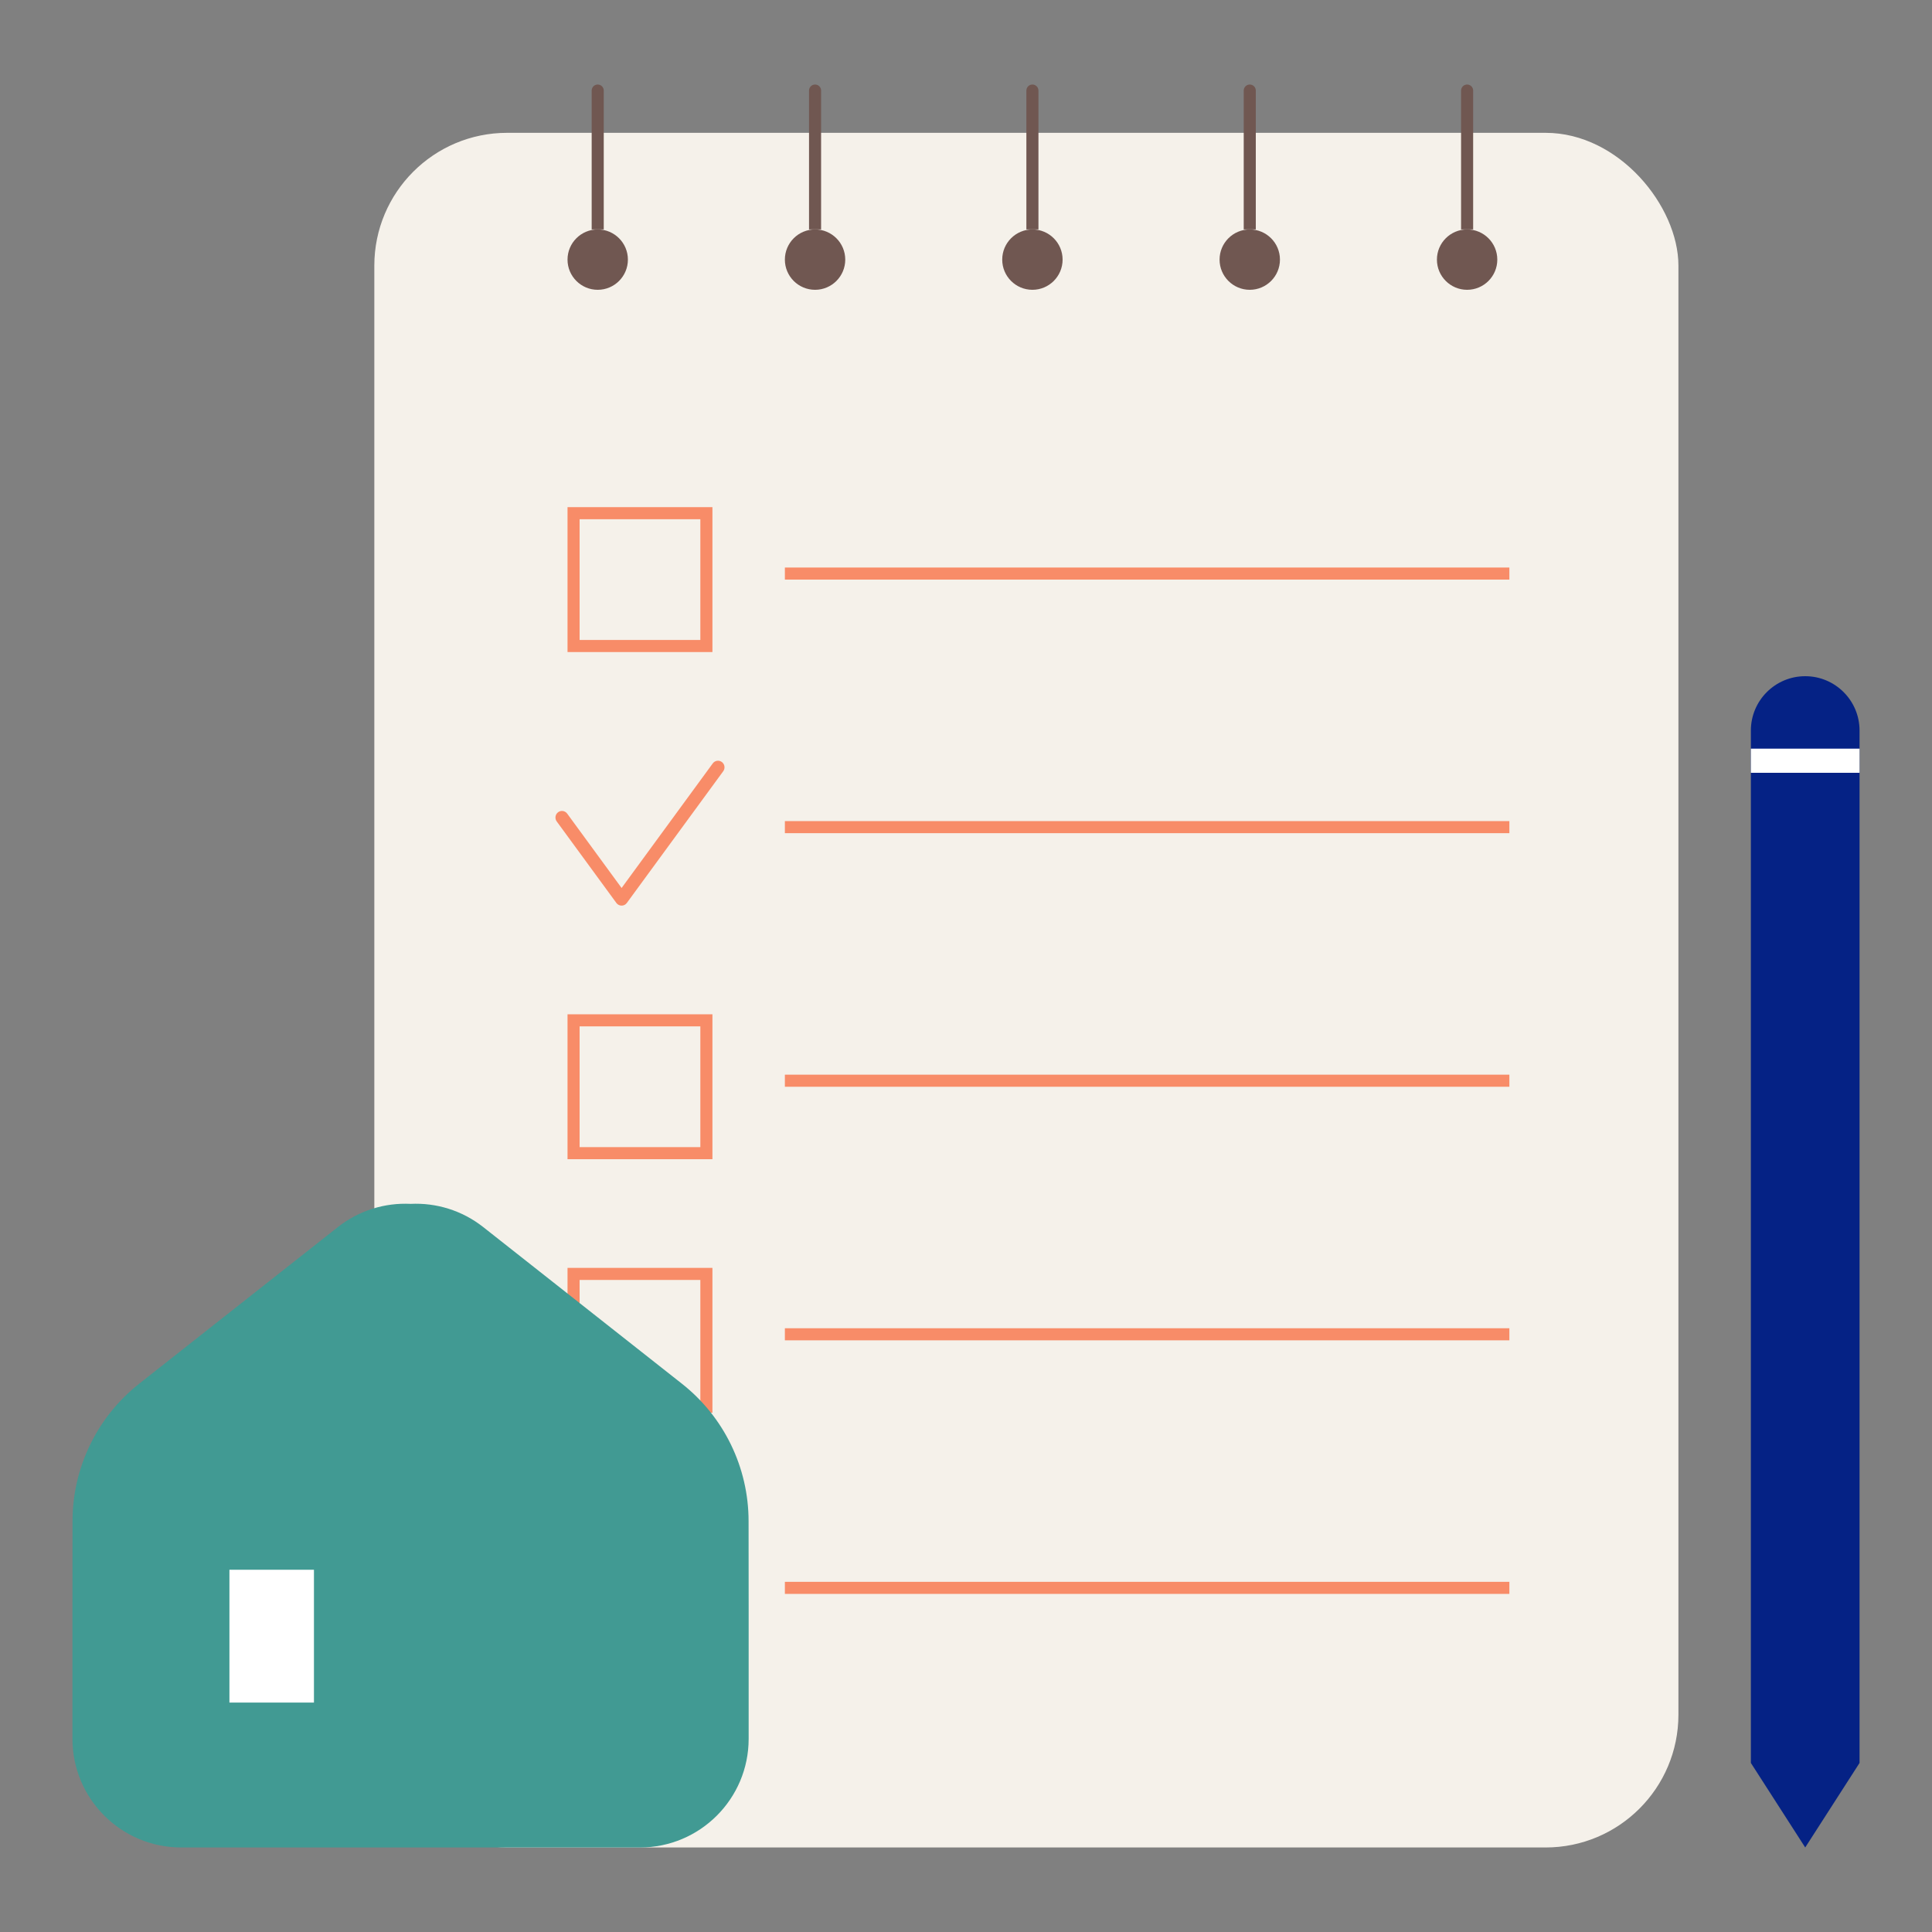 <svg xmlns="http://www.w3.org/2000/svg" width="160" height="160" viewBox="0 0 160 160">
    <rect x="0" y="0" width="160" height="160" fill="#808080" stroke="none"/>
    <g fill="none" fill-rule="evenodd">
        <g>
            <g transform="translate(-108 -208) translate(108 208)">
                <path d="M0 0H160V160H0z"/>
                <rect width="108" height="142" x="31" y="11" fill="#F5F1EA" rx="11"/>
                <path fill="#052285" d="M145 60.5c0-2.485 2.015-4.5 4.5-4.5s4.5 2.015 4.5 4.5V146l-4.5 7-4.5-7V60.5z"/>
                <path fill="#FFF" fill-rule="nonzero" d="M154 62L154 64 145 64 145 62z"/>
                <g fill="#705751">
                    <g transform="translate(47 7)">
                        <path fill-rule="nonzero" d="M3 12H2V.5c0-.276.224-.5.5-.5s.5.224.5.5V12z" transform="matrix(-1 0 0 1 5 0)"/>
                        <circle cx="2.5" cy="14.5" r="2.5"/>
                    </g>
                    <g transform="translate(47 7) translate(18)">
                        <path fill-rule="nonzero" d="M3 12H2V.5c0-.276.224-.5.5-.5s.5.224.5.5V12z" transform="matrix(-1 0 0 1 5 0)"/>
                        <circle cx="2.5" cy="14.5" r="2.5"/>
                    </g>
                    <g transform="translate(47 7) translate(36)">
                        <path fill-rule="nonzero" d="M3 12H2V.5c0-.276.224-.5.5-.5s.5.224.5.5V12z" transform="matrix(-1 0 0 1 5 0)"/>
                        <circle cx="2.5" cy="14.5" r="2.5"/>
                    </g>
                    <g transform="translate(47 7) translate(54)">
                        <path fill-rule="nonzero" d="M3 12H2V.5c0-.276.224-.5.5-.5s.5.224.5.5V12z" transform="matrix(-1 0 0 1 5 0)"/>
                        <circle cx="2.5" cy="14.5" r="2.5"/>
                    </g>
                    <g transform="translate(47 7) translate(72)">
                        <path fill-rule="nonzero" d="M3 12H2V.5c0-.276.224-.5.5-.5s.5.224.5.5V12z" transform="matrix(-1 0 0 1 5 0)"/>
                        <circle cx="2.5" cy="14.5" r="2.5"/>
                    </g>
                </g>
                <path fill="#F88C68" fill-rule="nonzero" d="M59 42v12H47V42h12zm-1 1H48v10h10V43z"/>
                <path fill="#F88C68" d="M65 47H125V48H65zM65 68H125V69H65z"/>
                <path fill="#F88C68" fill-rule="nonzero" d="M59 84v12H47V84h12zm-1 1H48v10h10V85z"/>
                <path fill="#F88C68" d="M65 89H125V90H65z"/>
                <path fill="#F88C68" fill-rule="nonzero" d="M59 105v12H47v-12h12zm-1 1H48v10h10v-10z"/>
                <path fill="#F88C68" d="M65 110H125V111H65z"/>
                <path fill="#D8D8D8" fill-rule="nonzero" d="M59 126v12H47v-12h12zm-1 1H48v10h10v-10z"/>
                <path fill="#F88C68" d="M65 131H125V132H65z"/>
                <g>
                    <path fill="#419A93" d="M34.017 1.932l16.452 12.97c3.486 2.747 5.522 6.94 5.525 11.378L56 33.267v11.045c0 4.97-4.03 9-9 9H28V.011c2.111-.104 4.256.533 6.017 1.921zM27.667.001L28 .01v53.301H9c-4.97 0-9-4.03-9-9V33.267l.006-6.987c.003-4.438 2.04-8.63 5.525-11.379L21.983 1.932C23.744.544 25.889-.093 28 .011z" transform="translate(6 99.688)"/>
                    <path fill="#FFF" d="M13 30.312H20V41.312H13z" transform="translate(6 99.688)"/>
                </g>
                <path fill="#F88C68" fill-rule="nonzero" d="M59.029 63.22c.177-.241.514-.292.753-.113.213.16.276.447.163.68l-.05.083-7.984 10.91c-.194.264-.565.29-.794.079l-.071-.08-4.94-6.75c-.177-.242-.127-.584.112-.763.212-.16.502-.137.688.04l.065.073 4.507 6.16 7.55-10.318z"/>
            </g>
        </g>
    </g>
</svg>
